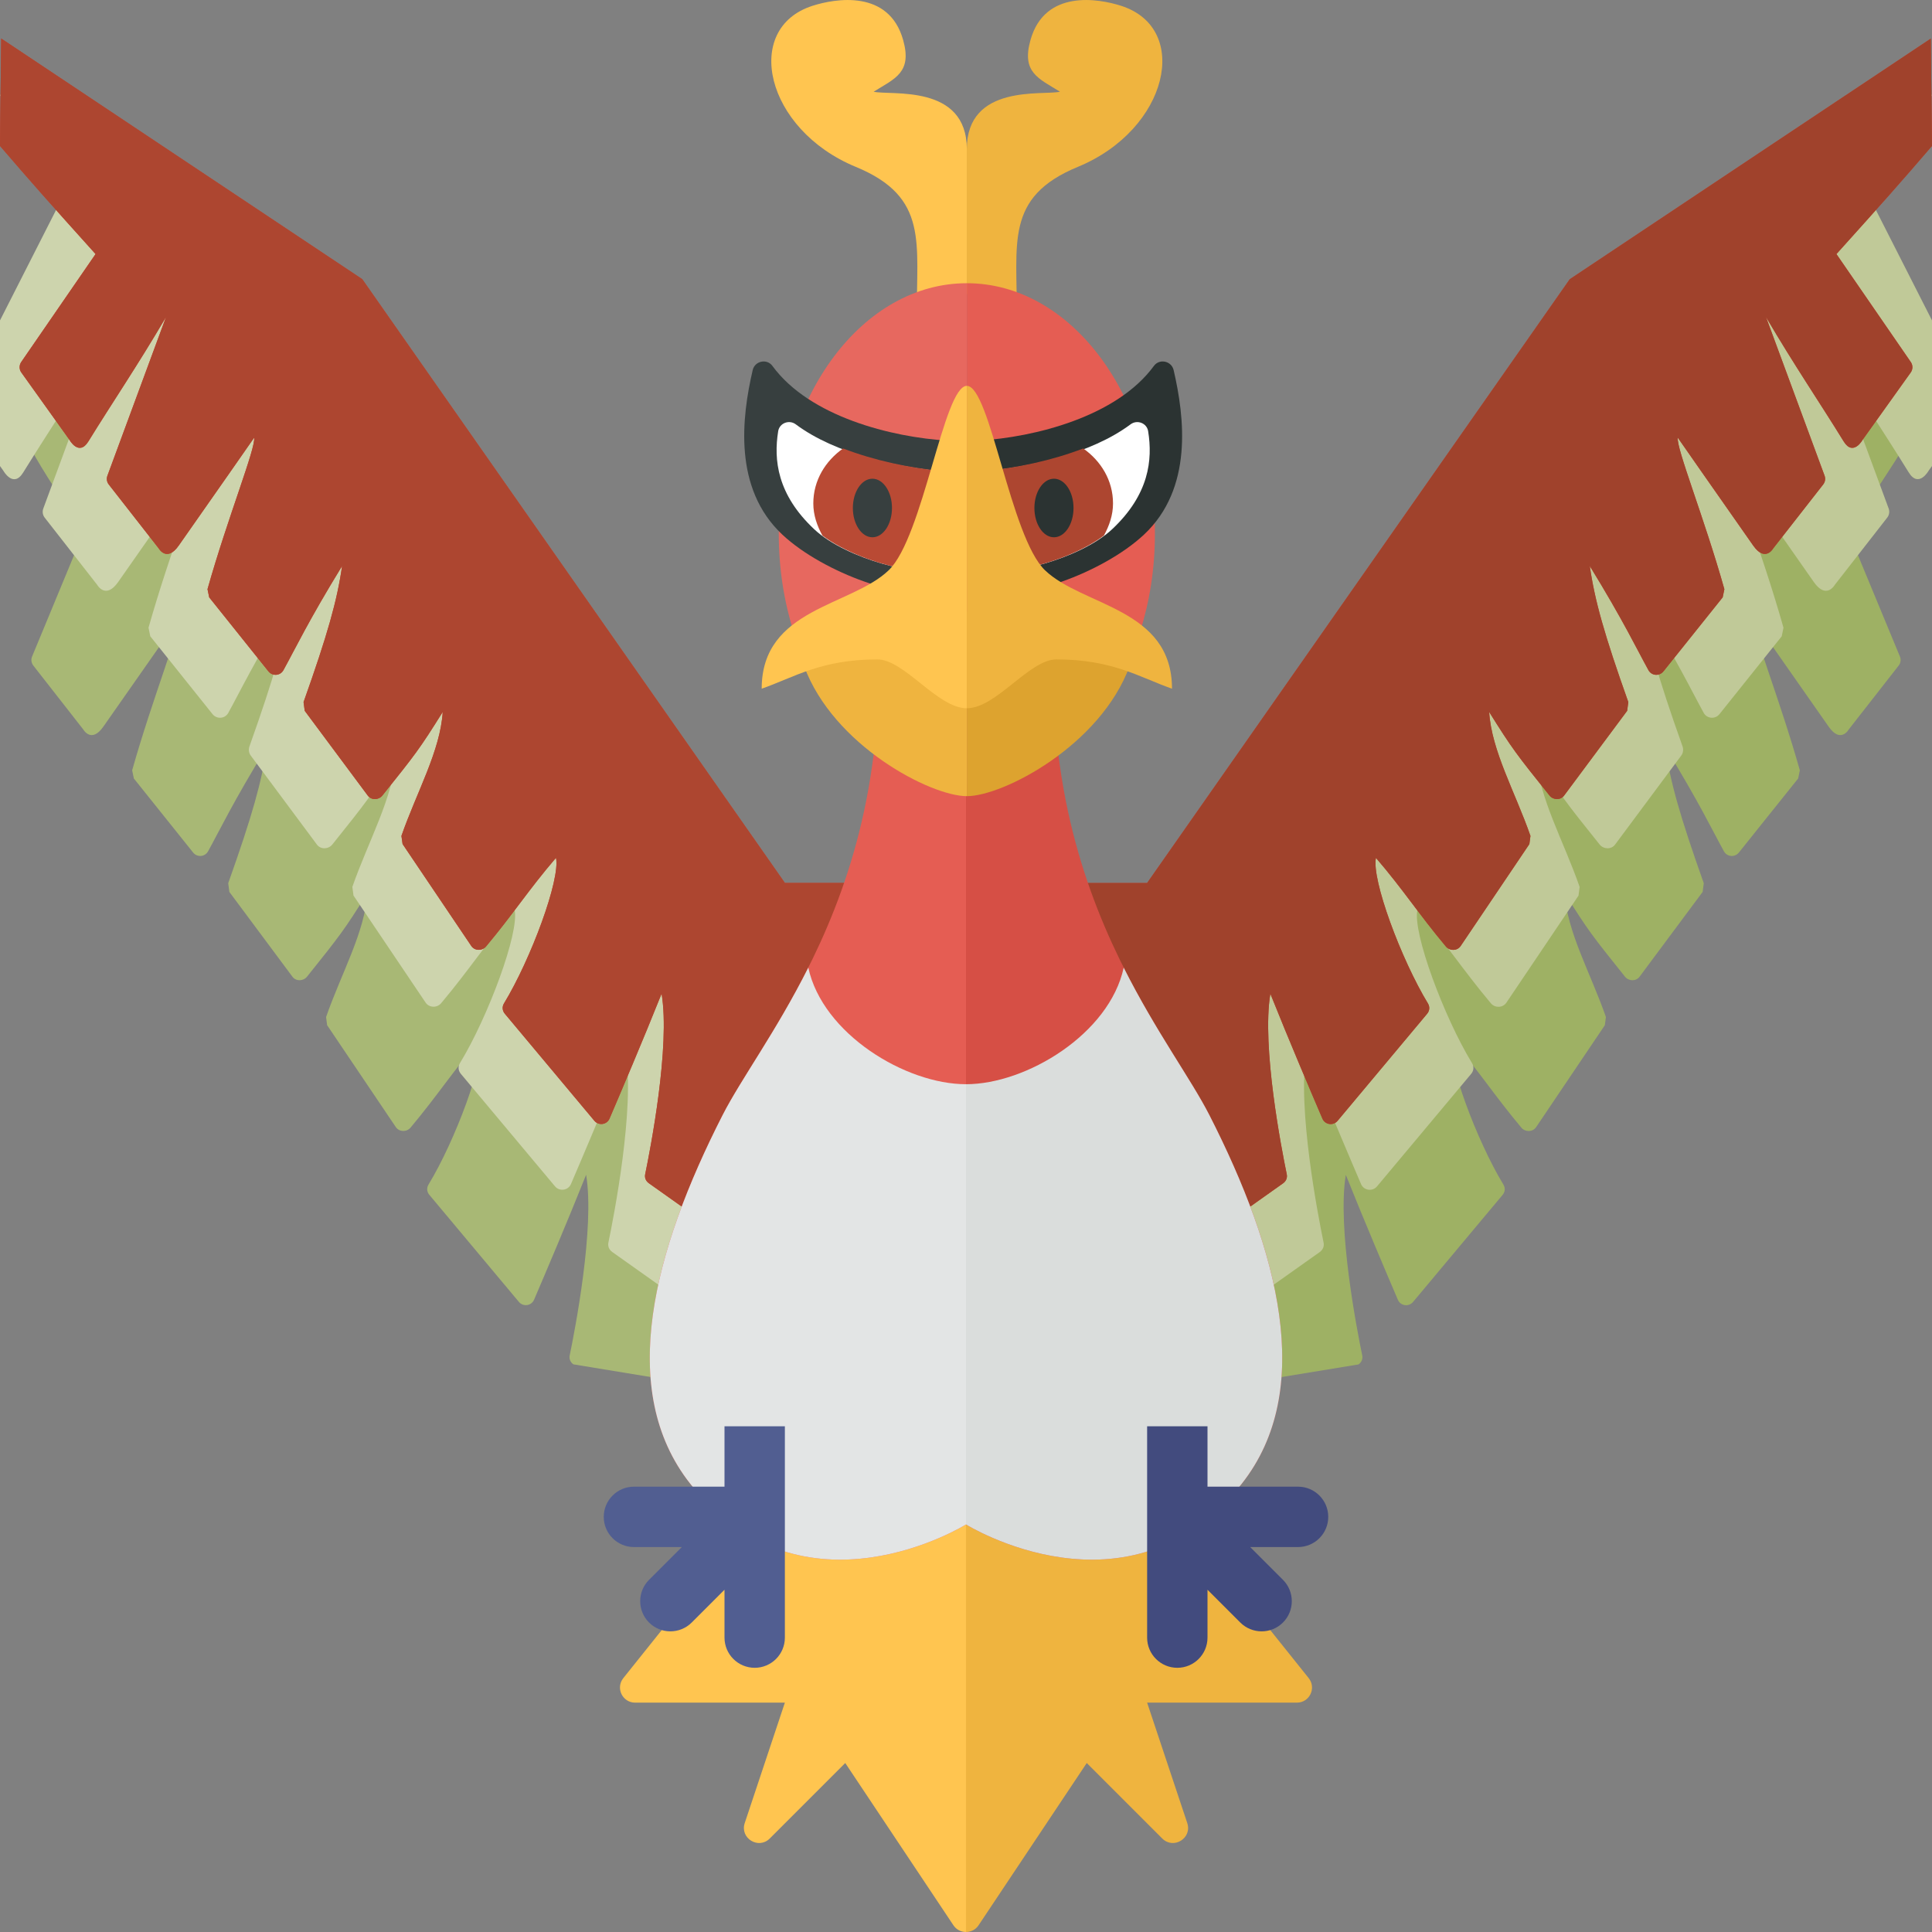 <svg xmlns="http://www.w3.org/2000/svg" width="32" height="32" viewBox="0 0 32 32"><rect x="0" y="0" width="32" height="32" fill="#808080" stroke="none"/><path fill="#A8B875" d="M.5 7.409s.182.38.888 1.397l-.859 2.074c-.018.049-.009.103.023.144l.827 1.058s.133.237.331-.044c.612-.871 1.25-1.788 1.25-1.788.032.161-.438 1.326-.771 2.509l.028.135.981 1.226c.067.084.196.074.248-.019.188-.34.418-.825.972-1.726-.081.57-.242 1.14-.638 2.254l.019.144 1.045 1.405c.059.079.181.075.242-.002.547-.684.61-.762.999-1.384-.04.645-.432 1.329-.684 2.053l.017.135 1.138 1.688c.056.083.18.085.244.009.453-.541.701-.935 1.159-1.469.075.357-.417 1.681-.862 2.413-.033.055-.027.12.014.169l1.483 1.773c.072.086.208.067.252-.036.174-.406.553-1.295.862-2.069.146.875-.187 2.581-.272 2.992-.012.058.012.113.061.148l3.461.568 1.708-6.333-.178-.209h-1.488l-7-10-4.75-4.061-.75 4.846z"/><path fill="#CDD4AD" d="M14.26 15.73l-1.795 6.655-2.324-1.648c-.051-.036-.077-.094-.064-.156.09-.433.44-2.225.286-3.144-.325.813-.723 1.748-.906 2.174-.046.108-.19.128-.265.038l-1.559-1.863c-.043-.052-.05-.12-.015-.177.468-.769.985-2.161.906-2.536-.48.56-.741.975-1.217 1.543-.067.08-.198.078-.257-.009l-1.195-1.774-.019-.143c.265-.76.676-1.479.718-2.157-.408.653-.474.735-1.049 1.454-.065.081-.193.086-.255.003l-1.098-1.477c-.031-.042-.038-.102-.02-.151.416-1.17.585-1.769.671-2.368-.583.947-.825 1.457-1.022 1.814-.054.098-.19.108-.261.02l-1.031-1.289-.029-.142c.35-1.243.844-2.467.81-2.636 0 0-.67.964-1.313 1.879-.208.296-.347.047-.347.047l-.869-1.112c-.034-.043-.043-.1-.024-.152l1.02-2.764c-.501.854-.93 1.482-1.352 2.166-.165.269-.33-.029-.33-.029l-.055-.077v-2.412l1.012-1.993-.512-.569-.5-1.179 5.153 3.435 7.356 10.509h1.565l.186.22z"/><path fill="#CB412A" d="M.351 5.997c-.035.052-.035.121.002.172l.796 1.114s.157.284.315.028c.401-.651.809-1.248 1.286-2.061l-.971 2.63c-.018.049-.01.103.022.144l.827 1.058s.133.237.331-.044c.612-.871 1.25-1.788 1.25-1.788.032.161-.439 1.326-.772 2.509l.028.135.981 1.226c.067.084.196.074.248-.019.188-.34.418-.825.972-1.726-.081.57-.242 1.14-.638 2.254l.019.144 1.045 1.405c.059.079.181.075.242-.002.547-.684.61-.762.999-1.384-.04.645-.432 1.329-.684 2.053l.019.135 1.138 1.688c.056.083.18.085.244.009.453-.541.701-.935 1.159-1.469.075.357-.417 1.681-.862 2.413-.033.055-.027.12.014.169l1.483 1.773c.072.086.208.067.252-.036.174-.406.553-1.295.862-2.069.146.875-.187 2.581-.272 2.992-.012.058.012.113.061.148l2.211 1.568 1.708-6.333-.178-.209h-1.488l-7-10-5.98-3.986-.02 1.779c.5.583.833.958 1.583 1.791l-1.232 1.789z"/><path fill="#AD4630" d="M.351 5.997c-.035.052-.035.121.002.172l.796 1.114s.157.284.315.028c.401-.651.809-1.248 1.286-2.061l-.971 2.63c-.018.049-.01.103.022.144l.827 1.058s.133.237.331-.044c.612-.871 1.25-1.788 1.25-1.788.032.161-.439 1.326-.772 2.509l.028.135.981 1.226c.067.084.196.074.248-.019.188-.34.418-.825.972-1.726-.081.57-.242 1.14-.638 2.254l.019.144 1.045 1.405c.059.079.181.075.242-.002.547-.684.61-.762.999-1.384-.04.645-.432 1.329-.684 2.053l.019.135 1.138 1.688c.056.083.18.085.244.009.453-.541.701-.935 1.159-1.469.075.357-.417 1.681-.862 2.413-.033.055-.027.12.014.169l1.483 1.773c.072.086.208.067.252-.036.174-.406.553-1.295.862-2.069.146.875-.187 2.581-.272 2.992-.012.058.012.113.061.148l2.211 1.568 1.708-6.333-.178-.209h-1.488l-7-10-5.98-3.986-.02 1.779c.5.583.833.958 1.583 1.791l-1.232 1.789z"/><path fill="#FFC550" d="M15.823 25.024l-1.626-1.626c-.105-.105-.279-.096-.372.021l-3.501 4.376c-.131.164-.014.406.195.406h2.481l-.665 1.995c-.083.25.227.442.414.256l1.251-1.251 1.792 2.688c.049.074.129.111.208.111v-6.903c-.064 0-.128-.024-.177-.073z"/><path fill="#E55D53" d="M16 9.42v15.83s-2.704 1.685-4.567-.674c-1.224-1.55-.609-3.863.536-6.107.781-1.531 3.375-4.281 2.347-9.845.432-.175 1.684.796 1.684.796z"/><path fill="#E3E5E5" d="M16 17.958v7.292s-2.704 1.685-4.567-.674c-1.224-1.55-.609-3.863.536-6.107.305-.597.885-1.38 1.419-2.442.237 1.098 1.612 1.931 2.612 1.931z"/><path fill="#515E91" d="M12 23.624v1h-1.5c-.276 0-.5.224-.5.5s.224.5.5.5h.793l-.543.543c-.195.195-.195.512 0 .707.195.195.512.195.707 0l.543-.543v.793c0 .276.224.5.5.5s.5-.224.5-.5v-3.5h-1z"/><path fill="#9EB164" d="M32 6.659s-.682 1.13-1.388 2.147l.859 2.074c.018.049.009.103-.023.144l-.827 1.058s-.133.237-.331-.044c-.612-.871-1.25-1.788-1.25-1.788-.032.161.438 1.326.771 2.509l-.028.135-.981 1.226c-.067.084-.196.074-.248-.019-.188-.34-.418-.825-.972-1.726.081.57.242 1.14.638 2.254l-.019.144-1.045 1.405c-.059.079-.181.075-.242-.002-.547-.684-.61-.762-.999-1.384.04.645.432 1.329.684 2.053l-.018.136-1.138 1.688c-.056.083-.18.085-.244.009-.453-.541-.701-.935-1.159-1.469-.075.357.417 1.681.862 2.413.033.055.027.12-.014.169l-1.483 1.773c-.072.086-.208.067-.252-.036-.174-.406-.553-1.295-.862-2.069-.146.875.187 2.581.272 2.992.012.058-.012.113-.061.148l-3.461.568-1.708-6.333.178-.209h1.489l7-10 4.5-4.811 1.5 4.845z"/><path d="M32 3.995v1.313l-.512-.743.512-.57z" fill="none"/><path fill="#C0C998" d="M17.926 15.51h1.565l7.356-10.509 5.153-3.435-.5 1.179-.512.57 1.012 1.992v2.411l-.055.077s-.165.298-.331.029c-.422-.684-.851-1.311-1.352-2.166l1.02 2.764c.019.051.01.109-.024.152l-.868 1.113s-.14.249-.347-.046c-.643-.916-1.313-1.88-1.313-1.88-.034.169.461 1.393.81 2.636l-.029.142-1.031 1.289c-.07.088-.206.078-.261-.02-.197-.357-.439-.867-1.022-1.814.086.599.255 1.198.671 2.368.018.049.011.109-.02.151l-1.098 1.477c-.062.083-.19.078-.255-.002-.575-.719-.641-.801-1.049-1.454.042.678.454 1.397.718 2.157l-.019.143-1.195 1.774c-.059.087-.19.09-.257.009-.476-.569-.737-.983-1.217-1.543-.079.375.438 1.767.906 2.536.035.057.028.126-.015.177l-1.559 1.863c-.075.09-.219.07-.265-.038-.183-.426-.581-1.361-.906-2.174-.153.92.197 2.712.286 3.144.013.061-.013.119-.064.156l-2.324 1.648-1.795-6.656.186-.22z"/><path fill="#CB412A" d="M31.649 5.997c.036.052.035.121-.001.172l-.796 1.114s-.157.284-.315.028c-.401-.651-.81-1.248-1.287-2.061l.971 2.63c.018.049.009.103-.023.144l-.827 1.058s-.133.237-.331-.044c-.612-.871-1.25-1.788-1.25-1.788-.032.161.438 1.326.771 2.509l-.028.135-.981 1.226c-.067.084-.196.074-.248-.019-.188-.34-.418-.825-.972-1.726.081.57.242 1.14.638 2.254l-.019.144-1.045 1.405c-.059.079-.181.075-.242-.002-.547-.684-.61-.762-.999-1.384.04.645.432 1.329.684 2.053l-.018.136-1.138 1.688c-.056.083-.18.085-.244.009-.453-.541-.701-.935-1.159-1.469-.075.357.417 1.681.862 2.413.033.055.027.12-.014.169l-1.483 1.773c-.072.086-.208.067-.252-.036-.174-.406-.553-1.295-.862-2.069-.146.875.187 2.581.272 2.992.012.058-.012.113-.061.148l-2.211 1.568-1.708-6.333.178-.209h1.489l7-10 5.98-3.986.02 1.778c-.5.583-.833.958-1.583 1.791l1.232 1.789z"/><path fill="#A0422C" d="M31.649 5.997c.036.052.035.121-.001.172l-.796 1.114s-.157.284-.315.028c-.401-.651-.81-1.248-1.287-2.061l.971 2.63c.018.049.009.103-.023.144l-.827 1.058s-.133.237-.331-.044c-.612-.871-1.25-1.788-1.25-1.788-.032.161.438 1.326.771 2.509l-.028.135-.981 1.226c-.067.084-.196.074-.248-.019-.188-.34-.418-.825-.972-1.726.081.57.242 1.14.638 2.254l-.019.144-1.045 1.405c-.059.079-.181.075-.242-.002-.547-.684-.61-.762-.999-1.384.04.645.432 1.329.684 2.053l-.018.136-1.138 1.688c-.056.083-.18.085-.244.009-.453-.541-.701-.935-1.159-1.469-.075.357.417 1.681.862 2.413.033.055.027.12-.014.169l-1.483 1.773c-.072.086-.208.067-.252-.036-.174-.406-.553-1.295-.862-2.069-.146.875.187 2.581.272 2.992.012.058-.012.113-.061.148l-2.211 1.568-1.708-6.333.178-.209h1.489l7-10 5.98-3.986.02 1.778c-.5.583-.833.958-1.583 1.791l1.232 1.789z"/><path fill="#EFB43F" d="M16.177 25.024l1.626-1.626c.105-.105.279-.096.372.021l3.501 4.376c.131.164.014.406-.195.406h-2.481l.665 1.995c.083.25-.227.442-.414.256l-1.251-1.251-1.792 2.688c-.049.074-.129.111-.208.111v-6.903c.064 0 .128-.024.177-.073z"/><path fill="#D64F45" d="M16 9.42v15.83s2.704 1.685 4.567-.674c1.224-1.55.609-3.863-.536-6.107-.781-1.531-3.375-4.281-2.347-9.845-.432-.175-1.684.796-1.684.796z"/><path fill="#DADDDC" d="M16 17.958v7.292s2.704 1.685 4.567-.674c1.224-1.55.609-3.863-.536-6.107-.305-.597-.885-1.38-1.419-2.442-.237 1.098-1.612 1.931-2.612 1.931z"/><path fill="#424B7E" d="M20 23.624v1h1.5c.276 0 .5.224.5.5s-.224.5-.5.5h-.793l.543.543c.195.195.195.512 0 .707-.195.195-.512.195-.707 0l-.543-.543v.793c0 .276-.224.5-.5.5s-.5-.224-.5-.5v-3.5h1z"/><path fill="#FFC550" d="M15.187 5.239c-.015-1.205.209-1.971-1.012-2.475-1.502-.619-1.879-2.293-.72-2.667.381-.123 1.268-.275 1.504.566.151.537-.132.635-.489.856.282.066 1.544-.137 1.544.954v2.396l-.827.37z"/><path fill="#E7685F" d="M16.014 4.691v8.306c-1.72 0-3.115-1.859-3.115-4.153s1.395-4.153 3.115-4.153z"/><path fill="#EFB43F" d="M13.317 11.03c.485 1.321 2.098 2.157 2.697 2.157v-3.057c0 .001-1.648.401-2.697.9z"/><path fill="#373F3F" d="M15.697 7.298c-.929-.055-2.289-.397-2.903-1.237-.092-.126-.292-.083-.327.069-.181.779-.325 1.96.49 2.724.703.659 2.117 1.121 2.366.872l.374-2.428z"/><path fill="#fff" d="M15.697 7.814c-.832-.067-1.862-.297-2.517-.786-.11-.082-.27-.02-.291.115-.076.473-.017 1.047.597 1.623.533.5 1.804.812 1.993.623l.218-1.575z"/><path fill="#B94A34" d="M14.92 9.409c.315-.093.575-.305.71-.6.031-.254.047-.533.056-.732-.024-.099-.054-.191-.102-.278-.524-.05-1.099-.171-1.62-.371-.291.205-.493.527-.493.91 0 .196.063.372.151.533.353.263.886.461 1.298.538z"/><ellipse fill="#373F3F" cx="14.45" cy="8.414" rx=".324" ry=".485"/><path fill="#FFC550" d="M16.014 6.391c-.384 0-.722 2.504-1.294 3.054-.624.599-2.104.627-2.104 1.962.539-.189.983-.485 1.915-.485.449 0 .996.809 1.483.809v-5.34z"/><path fill="#EFB43F" d="M16.84 5.239c.015-1.205-.209-1.971 1.012-2.475 1.502-.619 1.879-2.293.72-2.667-.381-.123-1.268-.275-1.504.566-.151.537.132.635.489.856-.282.066-1.544-.137-1.544.954v2.396l.827.37z"/><path fill="#E55D53" d="M19.129 8.844c0 2.294-1.395 4.153-3.115 4.153v-8.306c1.72 0 3.115 1.86 3.115 4.153z"/><path fill="#2B3332" d="M16.209 7.298c.929-.055 2.289-.397 2.903-1.237.092-.126.292-.083.327.069.181.779.325 1.96-.49 2.724-.703.659-2.117 1.121-2.366.872l-.374-2.428z"/><path fill="#fff" d="M16.209 7.814c.832-.067 1.862-.297 2.517-.786.11-.082.27-.02.291.115.076.473.017 1.047-.597 1.623-.533.5-1.804.812-1.993.623l-.218-1.575z"/><path fill="#AD4630" d="M16.986 9.409c-.315-.093-.575-.305-.71-.6-.031-.254-.047-.533-.056-.732.024-.099.054-.191.102-.278.524-.05 1.099-.171 1.62-.371.291.205.493.527.493.91 0 .196-.063.372-.151.533-.353.263-.886.461-1.298.538z"/><ellipse fill="#2B3332" cx="17.457" cy="8.414" rx=".324" ry=".485"/><path fill="#DDA32F" d="M18.711 11.03c-.485 1.321-2.098 2.157-2.697 2.157v-3.057c0 .001 1.648.401 2.697.9z"/><path fill="#EFB43F" d="M16.014 6.391c.384 0 .722 2.504 1.294 3.054.624.599 2.104.627 2.104 1.962-.539-.189-.983-.485-1.915-.485-.449 0-.996.809-1.483.809v-5.34z"/></svg>
